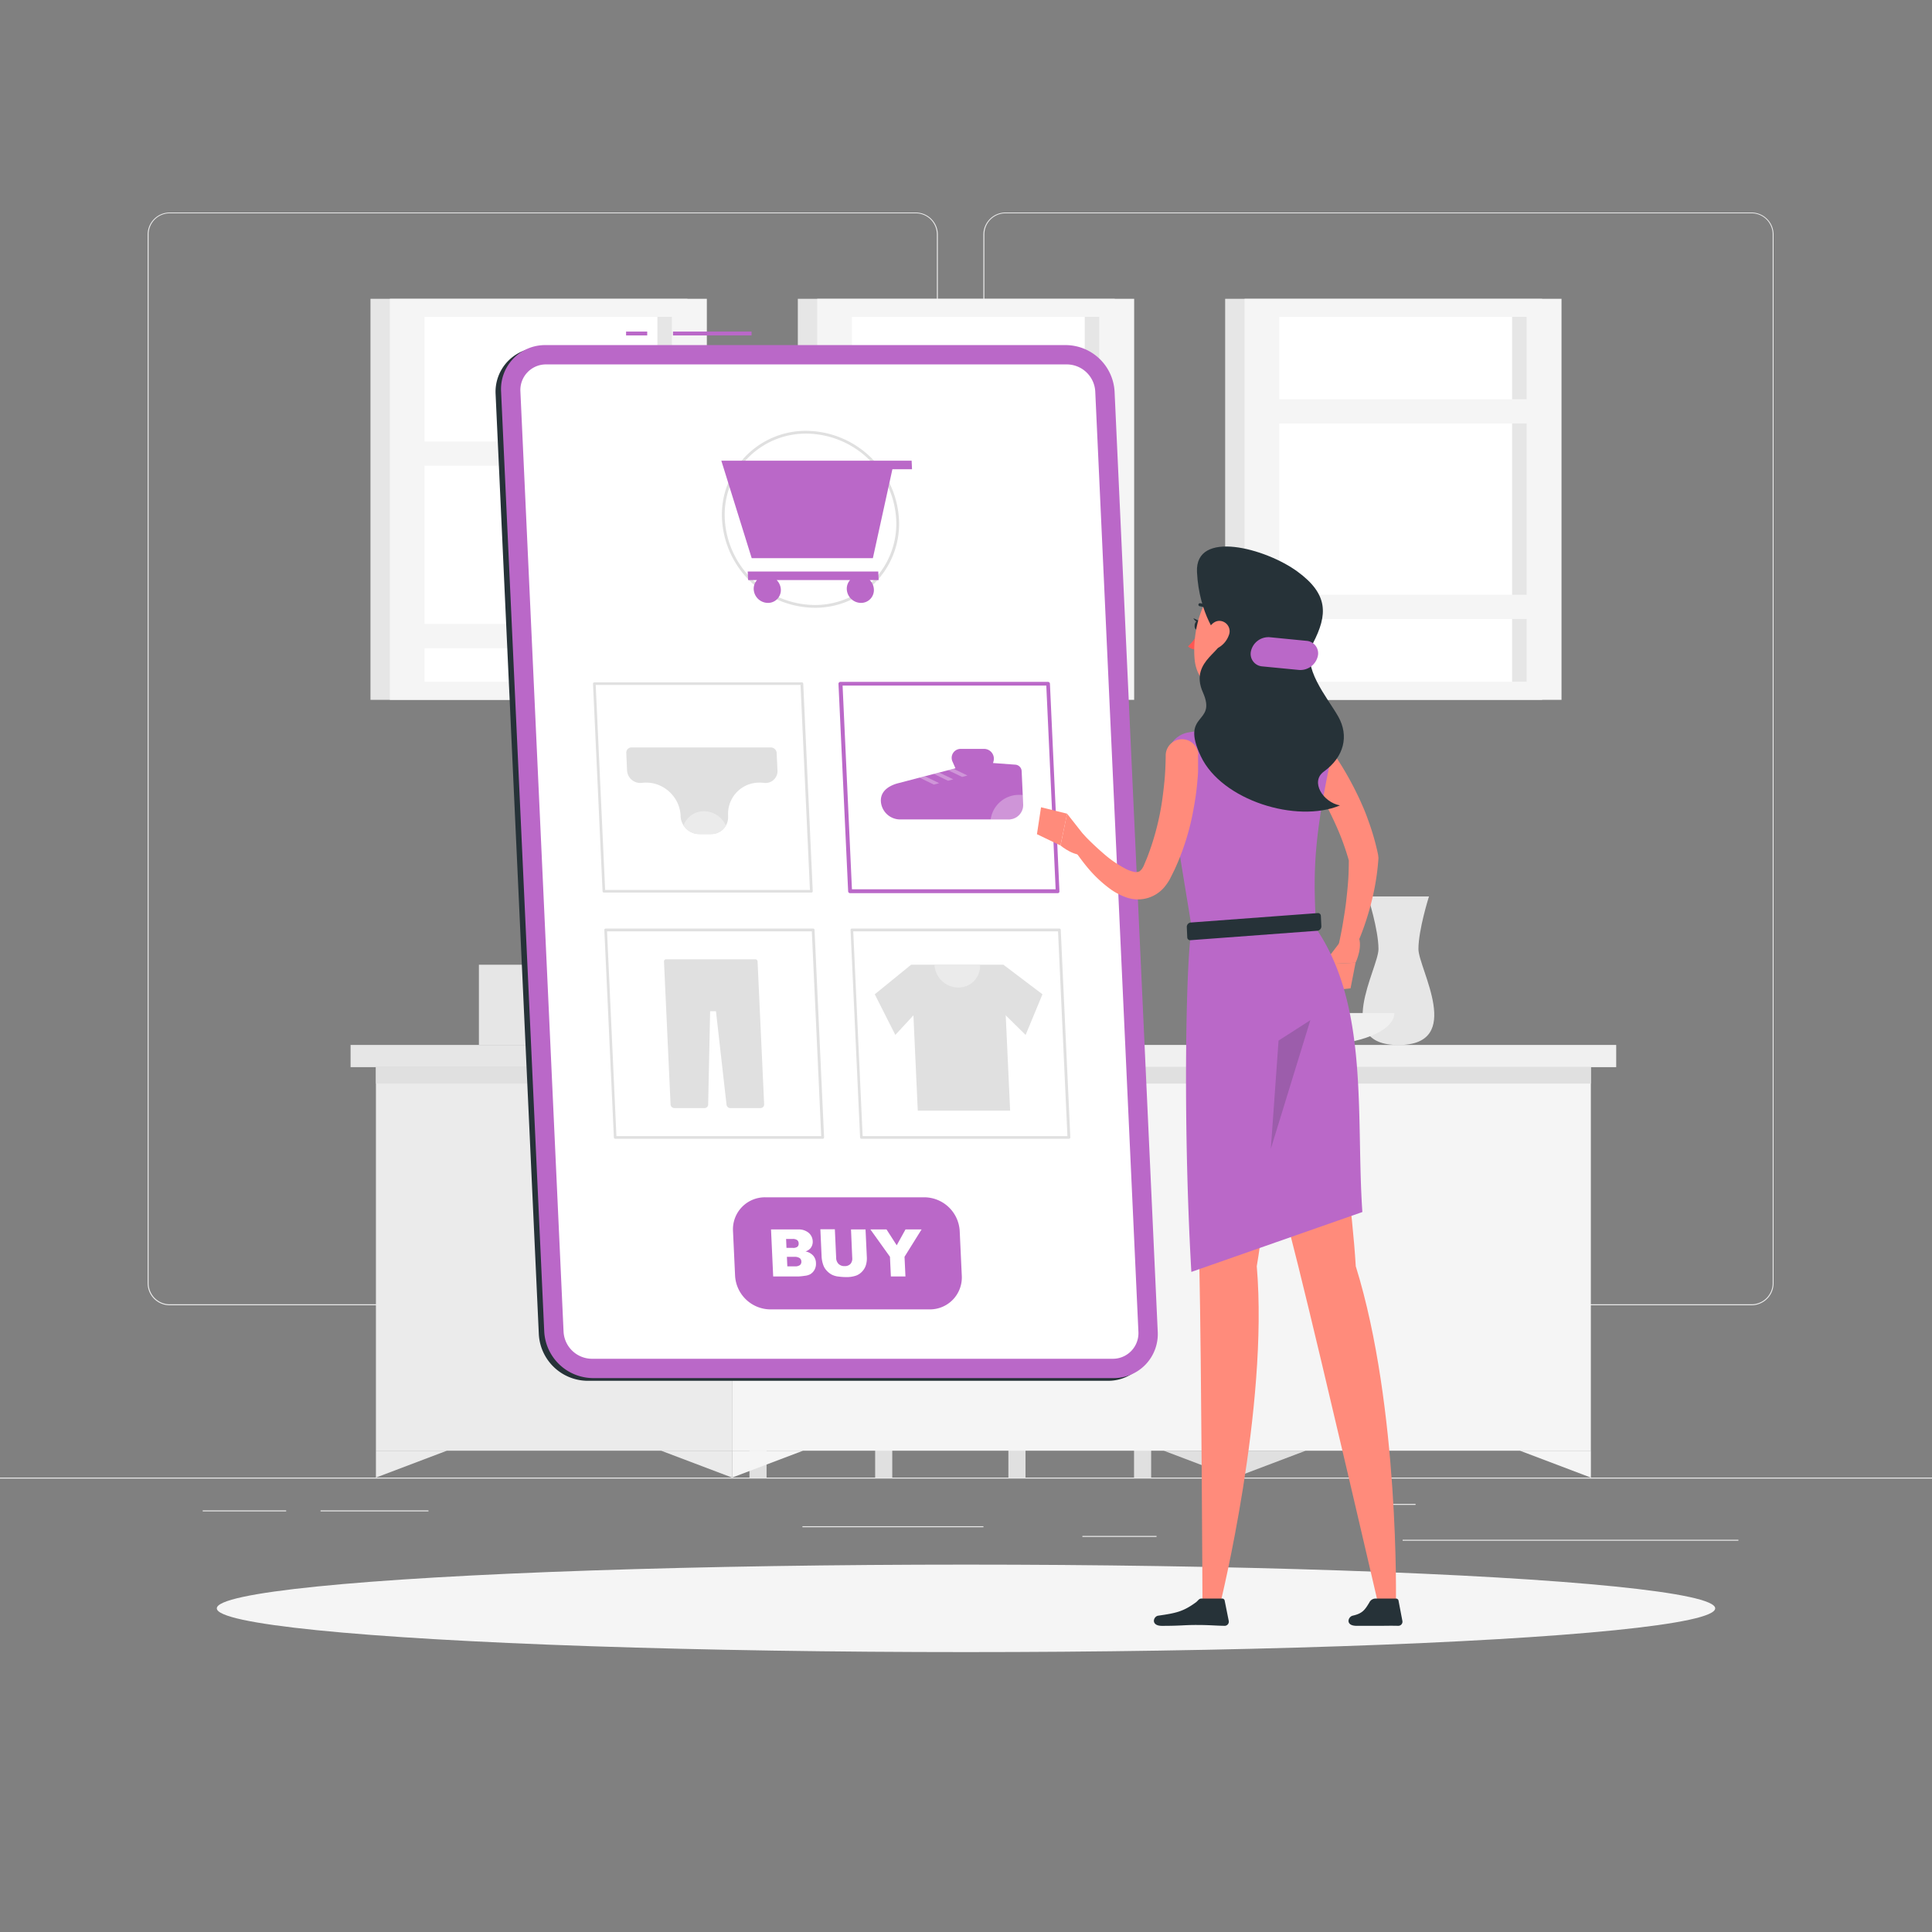 <svg xmlns="http://www.w3.org/2000/svg" viewBox="0 0 500 500"><rect x="0" y="0" width="500" height="500" fill="#808080" stroke="none"/><g id="background-complete--inject-354"><rect y="382.4" width="500" height="0.25" style="fill:#ebebeb"></rect><rect x="363" y="398.49" width="86.9" height="0.25" style="fill:#ebebeb"></rect><rect x="357.66" y="389.21" width="8.69" height="0.25" style="fill:#ebebeb"></rect><rect x="280.12" y="397.5" width="19.19" height="0.25" style="fill:#ebebeb"></rect><rect x="52.46" y="390.89" width="21.6" height="0.25" style="fill:#ebebeb"></rect><rect x="82.96" y="390.89" width="27.93" height="0.25" style="fill:#ebebeb"></rect><rect x="207.67" y="394.99" width="46.84" height="0.25" style="fill:#ebebeb"></rect><path d="M237,337.8H43.91a5.71,5.71,0,0,1-5.7-5.71V60.66A5.71,5.71,0,0,1,43.91,55H237a5.71,5.71,0,0,1,5.71,5.71V332.09A5.71,5.71,0,0,1,237,337.8ZM43.91,55.2a5.46,5.46,0,0,0-5.45,5.46V332.09a5.46,5.46,0,0,0,5.45,5.46H237a5.47,5.47,0,0,0,5.46-5.46V60.66A5.47,5.47,0,0,0,237,55.2Z" style="fill:#ebebeb"></path><path d="M453.31,337.8H260.21a5.72,5.72,0,0,1-5.71-5.71V60.66A5.72,5.72,0,0,1,260.21,55h193.1A5.71,5.71,0,0,1,459,60.66V332.09A5.71,5.71,0,0,1,453.31,337.8ZM260.21,55.2a5.47,5.47,0,0,0-5.46,5.46V332.09a5.47,5.47,0,0,0,5.46,5.46h193.1a5.47,5.47,0,0,0,5.46-5.46V60.66a5.47,5.47,0,0,0-5.46-5.46Z" style="fill:#ebebeb"></path><path d="M258.6,319.84H194l-6.16-107a4.48,4.48,0,0,1,4.52-4.8h55a5.14,5.14,0,0,1,5.07,4.8Z" style="fill:#e0e0e0"></path><path d="M265.12,319.84H200.49l-6.17-107a4.49,4.49,0,0,1,4.53-4.8h55a5.15,5.15,0,0,1,5.08,4.8Z" style="fill:#ebebeb"></path><path d="M201.78,306.49h45a0,0,0,0,1,0,0v13.35a0,0,0,0,1,0,0H197a0,0,0,0,1,0,0v-8.55A4.8,4.8,0,0,1,201.78,306.49Z" style="fill:#e0e0e0"></path><path d="M236.86,306.49h57.28a4.8,4.8,0,0,1,4.8,4.8v8.55a0,0,0,0,1,0,0H232.06a0,0,0,0,1,0,0v-8.55A4.8,4.8,0,0,1,236.86,306.49Z" style="fill:#ebebeb"></path><rect x="193.96" y="319.84" width="4.43" height="62.56" style="fill:#e0e0e0"></rect><rect x="226.49" y="319.84" width="4.43" height="62.56" style="fill:#e0e0e0"></rect><rect x="260.97" y="319.84" width="4.43" height="62.56" style="fill:#e0e0e0"></rect><rect x="293.49" y="319.84" width="4.43" height="62.56" style="fill:#e0e0e0"></rect><rect x="90.73" y="270.43" width="98.73" height="5.75" style="fill:#e6e6e6"></rect><rect x="97.29" y="276.18" width="92.18" height="99.26" style="fill:#ebebeb"></rect><rect x="189.47" y="276.18" width="222.25" height="99.26" transform="translate(601.18 651.62) rotate(180)" style="fill:#f5f5f5"></rect><rect x="97.29" y="276.18" width="314.43" height="4.26" transform="translate(509.01 556.62) rotate(180)" style="fill:#e0e0e0"></rect><rect x="189.47" y="270.43" width="228.81" height="5.75" transform="translate(607.74 546.61) rotate(180)" style="fill:#f0f0f0"></rect><polygon points="97.29 375.44 97.29 382.4 115.65 375.44 97.29 375.44" style="fill:#ebebeb"></polygon><polygon points="189.47 375.44 189.47 382.4 207.83 375.44 189.47 375.44" style="fill:#f5f5f5"></polygon><polygon points="411.72 375.44 411.72 382.4 393.36 375.44 411.72 375.44" style="fill:#f5f5f5"></polygon><polygon points="189.47 375.44 189.47 382.4 171.1 375.44 189.47 375.44" style="fill:#ebebeb"></polygon><polygon points="319.54 375.44 319.54 382.4 301.18 375.44 319.54 375.44" style="fill:#e0e0e0"></polygon><polygon points="319.54 375.44 319.54 382.4 337.91 375.44 319.54 375.44" style="fill:#e0e0e0"></polygon><rect x="206.48" y="77.33" width="82.03" height="103.79" style="fill:#e6e6e6"></rect><rect x="211.49" y="77.33" width="82.03" height="103.79" style="fill:#f5f5f5"></rect><rect x="205.28" y="97.2" width="94.44" height="64.04" transform="translate(381.73 -123.28) rotate(90)" style="fill:#fff"></rect><rect x="235.41" y="127.33" width="94.44" height="3.79" transform="translate(411.85 -153.41) rotate(90)" style="fill:#e6e6e6"></rect><rect x="215.21" y="124.18" width="74.59" height="6.27" style="fill:#f5f5f5"></rect><rect x="215.21" y="103.32" width="74.59" height="6.27" style="fill:#f5f5f5"></rect><rect x="317.07" y="77.33" width="82.03" height="103.79" style="fill:#e6e6e6"></rect><rect x="322.09" y="77.33" width="82.03" height="103.79" style="fill:#f5f5f5"></rect><rect x="315.88" y="97.2" width="94.44" height="64.04" transform="translate(492.32 -233.88) rotate(90)" style="fill:#fff"></rect><rect x="346" y="127.33" width="94.44" height="3.79" transform="translate(522.45 -264) rotate(90)" style="fill:#e6e6e6"></rect><rect x="325.81" y="153.92" width="74.59" height="6.27" style="fill:#f5f5f5"></rect><rect x="325.81" y="103.32" width="74.59" height="6.27" style="fill:#f5f5f5"></rect><rect x="95.88" y="77.33" width="82.03" height="103.79" style="fill:#e6e6e6"></rect><rect x="100.9" y="77.33" width="82.03" height="103.79" style="fill:#f5f5f5"></rect><rect x="94.69" y="97.2" width="94.44" height="64.04" transform="translate(271.13 -12.69) rotate(90)" style="fill:#fff"></rect><rect x="124.81" y="127.33" width="94.44" height="3.79" transform="translate(301.26 -42.81) rotate(90)" style="fill:#e6e6e6"></rect><rect x="104.62" y="161.48" width="74.59" height="6.27" style="fill:#f5f5f5"></rect><rect x="104.62" y="114.26" width="74.59" height="6.27" style="fill:#f5f5f5"></rect><path d="M369.82,232H354s2.75,8.58,2.75,13.62-12.05,24.83,5.17,24.83,5.17-19.78,5.17-24.83S369.82,232,369.82,232Z" style="fill:#e6e6e6"></path><path d="M311.29,262.18c0,4.54,8.93,8.25,19.86,8.25H341c10.93,0,19.86-3.71,19.86-8.25Z" style="fill:#f0f0f0"></path><rect x="123.94" y="249.67" width="17.4" height="20.76" style="fill:#e6e6e6"></rect><rect x="141.35" y="249.67" width="17.4" height="20.76" transform="translate(300.1 520.1) rotate(180)" style="fill:#f5f5f5"></rect><rect x="147.5" y="253.93" width="13.83" height="16.5" style="fill:#e6e6e6"></rect><rect x="161.33" y="253.93" width="13.83" height="16.5" transform="translate(336.5 524.36) rotate(180)" style="fill:#f5f5f5"></rect></g><g id="Shadow--inject-354"><ellipse id="path--inject-354" cx="250" cy="416.24" rx="193.89" ry="11.32" style="fill:#f5f5f5"></ellipse></g><g id="Device--inject-354"><path d="M286.76,357.35H152a12.73,12.73,0,0,1-12.55-12L128.26,102a11.39,11.39,0,0,1,11.45-12H274.49A12.73,12.73,0,0,1,287,102l11.17,243.33A11.39,11.39,0,0,1,286.76,357.35Z" style="fill:#263238"></path><rect x="174.17" y="85.81" width="20.33" height="1" style="fill:#BA68C8"></rect><rect x="162.03" y="85.81" width="5.47" height="1" style="fill:#BA68C8"></rect><path d="M288.17,356.65H153.4a12.73,12.73,0,0,1-12.55-12L129.68,101.31a11.39,11.39,0,0,1,11.45-12H275.9a12.73,12.73,0,0,1,12.55,12l11.17,243.34A11.39,11.39,0,0,1,288.17,356.65Z" style="fill:#BA68C8"></path><path d="M153.17,351.65a7.4,7.4,0,0,1-7.32-7L134.68,101.31a6.62,6.62,0,0,1,6.67-7H276.13a7.4,7.4,0,0,1,7.32,7l11.17,243.34a6.63,6.63,0,0,1-6.67,7Z" style="fill:#fff"></path><path d="M210.79,157.29a24.22,24.22,0,0,1-23.93-22.88,21.71,21.71,0,0,1,21.86-22.91,24.23,24.23,0,0,1,23.93,22.88,21.69,21.69,0,0,1-21.86,22.91Zm-2.07-45.07a21,21,0,0,0-21.14,22.16,23.49,23.49,0,0,0,23.21,22.19,21,21,0,0,0,21.14-22.16A23.49,23.49,0,0,0,208.72,112.22Z" style="fill:#e0e0e0"></path><path d="M193.61,150.12h2.31a3.33,3.33,0,0,0-.86,2.4,3.71,3.71,0,0,0,3.67,3.51,3.32,3.32,0,0,0,3.35-3.51,3.71,3.71,0,0,0-1.08-2.4H220a3.33,3.33,0,0,0-.85,2.4,3.71,3.71,0,0,0,3.67,3.51,3.32,3.32,0,0,0,3.34-3.51,3.65,3.65,0,0,0-1.07-2.4h2.3l-.1-2.21H193.51Z" style="fill:#BA68C8"></path><polygon points="235.93 119.23 231.44 119.23 228.44 119.23 186.68 119.23 194.54 144.45 225.9 144.45 230.95 121.44 236.03 121.44 235.93 119.23" style="fill:#BA68C8"></polygon><path d="M212.93,294.71H159.21a.34.34,0,0,1-.34-.33l-2.47-53.72a.38.38,0,0,1,.09-.25.35.35,0,0,1,.25-.1h53.72a.34.34,0,0,1,.34.32l2.47,53.72a.33.33,0,0,1-.1.25A.32.32,0,0,1,212.93,294.71Zm-53.4-.68h53l-2.43-53h-53Z" style="fill:#e0e0e0"></path><path d="M195.51,248.26H172.39a.54.54,0,0,0-.55.57l.07,1.52.52,11.34,1.11,24.08a1,1,0,0,0,1,1h7.79a.93.93,0,0,0,.94-.92l.51-24.15h1.51l2.73,24.15a1,1,0,0,0,1,.92h7.8a.94.94,0,0,0,.94-1l-1.11-24.08-.52-11.34-.07-1.52A.6.6,0,0,0,195.51,248.26Z" style="fill:#e0e0e0"></path><path d="M276.65,294.71H222.93a.34.34,0,0,1-.34-.33l-2.47-53.72a.38.38,0,0,1,.09-.25.35.35,0,0,1,.25-.1h53.72a.34.34,0,0,1,.34.32L277,294.35a.33.33,0,0,1-.1.25A.32.32,0,0,1,276.65,294.71Zm-53.4-.68h53l-2.43-53h-53Z" style="fill:#e0e0e0"></path><polygon points="261.42 287.44 237.52 287.44 235.79 249.67 259.68 249.67 261.42 287.44" style="fill:#e0e0e0"></polygon><polygon points="231.71 267.84 226.39 257.32 235.79 249.67 241 257.79 231.71 267.84" style="fill:#e0e0e0"></polygon><polygon points="265.43 267.84 269.79 257.32 259.68 249.67 255.22 257.79 265.43 267.84" style="fill:#e0e0e0"></polygon><path d="M241.84,249.67a6.24,6.24,0,0,0,6.17,5.9,5.58,5.58,0,0,0,5.63-5.9Z" style="fill:#ebebeb"></path><path d="M273.72,231.15H220a.5.5,0,0,1-.5-.48L217,177a.5.5,0,0,1,.13-.37.52.52,0,0,1,.37-.16h53.72a.5.5,0,0,1,.5.48l2.46,53.72a.5.5,0,0,1-.13.37A.52.52,0,0,1,273.72,231.15Zm-53.24-1H273.2l-2.42-52.73H218.06Z" style="fill:#BA68C8"></path><path d="M262.82,197.9l-5.83-.43.13-.44a2.54,2.54,0,0,0-2.44-3.22h-6.06a2.32,2.32,0,0,0-2.1,3.32l.75,1.7-.5.13-1.39.37-2.32.6-1.39.36-2.31.6-1.39.36-5.74,1.5h0c-2.38.68-4.38,2.11-4.26,4.62a5,5,0,0,0,4.9,4.7v0H261a3.75,3.75,0,0,0,3.79-4l-.39-8.54A1.76,1.76,0,0,0,262.82,197.9Z" style="fill:#BA68C8"></path><polygon points="250.37 200.7 249 201.07 245.38 199.33 246.78 198.96 250.37 200.7" style="fill:#fff;opacity:0.3"></polygon><polygon points="246.71 201.69 245.34 202.06 241.67 200.29 243.06 199.93 246.71 201.69" style="fill:#fff;opacity:0.3"></polygon><polygon points="243.05 202.68 241.68 203.05 237.97 201.25 239.36 200.89 243.05 202.68" style="fill:#fff;opacity:0.3"></polygon><path d="M264.73,205.75l.1,2.35a3.75,3.75,0,0,1-3.79,4h-4.66a7.37,7.37,0,0,1,7.38-6.39A7.77,7.77,0,0,1,264.73,205.75Z" style="fill:#fff;opacity:0.3"></path><path d="M210,231H156.28a.35.35,0,0,1-.34-.33l-2.47-53.72a.35.35,0,0,1,.1-.25.32.32,0,0,1,.24-.11h53.73a.35.35,0,0,1,.34.33l2.46,53.72a.34.34,0,0,1-.09.25A.36.36,0,0,1,210,231Zm-53.39-.68h53l-2.44-53.05h-53Z" style="fill:#e0e0e0"></path><path d="M201,194.88l.21,4.46a3.09,3.09,0,0,1-3.48,3.27,9.18,9.18,0,0,0-1.17-.07,8.28,8.28,0,0,0-3.61.81,8.12,8.12,0,0,0-4.52,7.71v.21a4.46,4.46,0,0,1-.55,2.38,4.35,4.35,0,0,1-3.82,2.21h-3.14a4.81,4.81,0,0,1-4-2.21,4.74,4.74,0,0,1-.78-2.38v-.21a8.79,8.79,0,0,0-1.7-4.79,9.22,9.22,0,0,0-3.54-2.92,8.72,8.72,0,0,0-3.67-.81,9,9,0,0,0-1.17.07,3.43,3.43,0,0,1-3.78-3.27l-.2-4.46a1.35,1.35,0,0,1,1.37-1.44h36.06A1.52,1.52,0,0,1,201,194.88Z" style="fill:#e0e0e0"></path><path d="M187.85,213.65a4.35,4.35,0,0,1-3.82,2.21h-3.14a4.81,4.81,0,0,1-4-2.21,5.58,5.58,0,0,1,5.31-3.7A6.27,6.27,0,0,1,187.85,213.65Z" style="fill:#ebebeb"></path><path d="M240.6,338.87H199.34a9.22,9.22,0,0,1-9.1-8.7l-.54-11.6a8.27,8.27,0,0,1,8.31-8.71h41.26a9.23,9.23,0,0,1,9.1,8.71l.54,11.6A8.26,8.26,0,0,1,240.6,338.87Z" style="fill:#BA68C8"></path><path d="M199.54,318.18h7a4,4,0,0,1,2.74.87,3,3,0,0,1,1.05,2.16,2.64,2.64,0,0,1-.59,1.85,2.89,2.89,0,0,1-1.28.81,3.58,3.58,0,0,1,2,1.09,3,3,0,0,1,.71,1.93,3.2,3.2,0,0,1-.36,1.7,3.08,3.08,0,0,1-1.15,1.2,3.88,3.88,0,0,1-1.41.39,14.13,14.13,0,0,1-1.68.17H200.1Zm4,4.77h1.64a1.82,1.82,0,0,0,1.21-.3,1.06,1.06,0,0,0,.3-.88,1.07,1.07,0,0,0-.38-.83,1.9,1.9,0,0,0-1.21-.3h-1.66Zm.22,4.78h1.92a2.06,2.06,0,0,0,1.36-.34,1.12,1.12,0,0,0,.35-.93,1.1,1.1,0,0,0-.43-.86,2.28,2.28,0,0,0-1.4-.33h-1.91Z" style="fill:#fff"></path><path d="M220.24,318.18H224l.34,7.25a6,6,0,0,1-.25,2,4.13,4.13,0,0,1-1,1.67,4,4,0,0,1-1.46,1,7.47,7.47,0,0,1-2.62.41,15.27,15.27,0,0,1-1.94-.13,5.07,5.07,0,0,1-1.78-.49,4.85,4.85,0,0,1-1.34-1.05,4.16,4.16,0,0,1-.87-1.4,7.88,7.88,0,0,1-.44-2.06l-.33-7.25h3.75l.34,7.42a2.21,2.21,0,0,0,.63,1.56,2.13,2.13,0,0,0,1.55.56,2,2,0,0,0,1.5-.55,2.05,2.05,0,0,0,.48-1.57Z" style="fill:#fff"></path><path d="M225.26,318.18h4.17l2.64,4.1,2.27-4.1h4.16l-4.41,7.07.24,5.1h-3.77l-.24-5.1Z" style="fill:#fff"></path></g><g id="Character--inject-354"><path d="M342.41,191.28c1,1.21,1.75,2.28,2.55,3.44s1.53,2.31,2.26,3.48a82.84,82.84,0,0,1,4,7.3c.61,1.24,1.17,2.51,1.72,3.79s1,2.58,1.48,3.91a63.39,63.39,0,0,1,2.25,8.1l0,.19a2.6,2.6,0,0,1,.06.78,61.34,61.34,0,0,1-.76,6.27c-.35,2.06-.81,4.09-1.35,6.09s-1.17,4-1.86,5.89a58.85,58.85,0,0,1-2.43,5.73,2.1,2.1,0,0,1-3.94-1.38l0-.09c.4-1.83.81-3.77,1.12-5.67s.64-3.82.86-5.73.42-3.8.55-5.69.15-3.77.16-5.63l.1,1a66.59,66.59,0,0,0-2.37-7c-.94-2.3-2-4.57-3.12-6.79s-2.4-4.41-3.73-6.54c-.67-1.06-1.34-2.12-2.05-3.15s-1.45-2.09-2.1-3l-.09-.11a4.22,4.22,0,0,1,6.67-5.18Z" style="fill:#ff8b7b"></path><path d="M347.49,242.92l-5.06,6.63,8.39-.4s2.33-4.77.32-7.56Z" style="fill:#ff8b7b"></path><polygon points="342.51 256.5 349.52 255.78 350.82 249.15 342.43 249.55 342.51 256.5" style="fill:#ff8b7b"></polygon><path d="M328.51,171.55c-.8,4.94-1.45,13.95,2.09,17.1A24.92,24.92,0,0,1,319.13,199c-6.7-3.88-3.76-9.86-3.76-9.86,5.42-1.49,5.14-5.54,4.06-9.32Z" style="fill:#ff8b7b"></path><path d="M310.79,161.93c-.09.66-.52,1.14-1,1.08s-.7-.64-.61-1.3.52-1.15.95-1.09S310.89,161.27,310.79,161.93Z" style="fill:#263238"></path><path d="M310.37,160.69l-1.52-.69S309.48,161.36,310.37,160.69Z" style="fill:#263238"></path><path d="M310.42,163.42a17.59,17.59,0,0,1-2.95,3.87,2.87,2.87,0,0,0,2.29.78Z" style="fill:#ff5652"></path><path d="M313.13,158.65a.42.42,0,0,0,.29,0,.39.39,0,0,0,.14-.54,3.9,3.9,0,0,0-3-2,.4.4,0,0,0-.41.37.41.41,0,0,0,.37.42,3.1,3.1,0,0,1,2.34,1.59A.38.38,0,0,0,313.13,158.65Z" style="fill:#263238"></path><path d="M333.37,162.38c-1.65,8-2.18,11.48-6.86,15.05-7.05,5.39-16.56,1.6-17.34-6.76-.71-7.53,2.11-19.41,10.5-21.51A11.19,11.19,0,0,1,333.37,162.38Z" style="fill:#ff8b7b"></path><path d="M311.9,240.26s-2,62.24-1.51,87.44c.56,26.21.81,87.43.81,87.43h4.58s12.59-50.88,9.47-87.43c4.72-28.07,7.92-87.44,7.92-87.44Z" style="fill:#ff8b7b"></path><path d="M313.27,240.26S329.72,302.5,336,327.7c6.52,26.21,20.68,87.43,20.68,87.43h4.58s1-50.88-10.39-87.43c-1.65-28.07-11.94-87.44-11.94-87.44Z" style="fill:#ff8b7b"></path><path d="M302.09,195.91a6.59,6.59,0,0,1,5.48-6.36c2.67-.45,6.18-1,9.46-1.28a104.69,104.69,0,0,1,15.24,0c2,.12,3.85.26,5.57.46a7.34,7.34,0,0,1,6.35,8.82c-4.72,22.18-4.12,30.36-3.61,42.71,13.82,20.22,10.3,48.91,12,73.41l-44.26,15.5c-2.32-40.39-1.31-82.73.12-88.91C304.23,214.37,302,201.91,302.09,195.91Z" style="fill:#BA68C8"></path><polygon points="328.89 297.3 330.89 269.3 339.12 264.02 328.89 297.3" style="fill:#263238;opacity:0.2"></polygon><path d="M340.89,240.88l-32.78,2.44a.75.75,0,0,1-.85-.72l-.12-2.73a1.14,1.14,0,0,1,1-1.12L341,236.31a.75.75,0,0,1,.84.72l.13,2.73A1.15,1.15,0,0,1,340.89,240.88Z" style="fill:#263238"></path><polygon points="319.89 187.72 327.67 189.58 329.28 187.86 326.72 187.25 319.89 187.72" style="fill:#ff8b7b"></polygon><path d="M310.06,195.27c0,1.45,0,2.65,0,3.95s-.15,2.54-.26,3.8c-.23,2.53-.65,5-1.13,7.52a64,64,0,0,1-4.72,14.58l-.89,1.79c-.17.32-.26.55-.49.93a12.08,12.08,0,0,1-.75,1.12,8.95,8.95,0,0,1-10.35,3.28,16.12,16.12,0,0,1-4-2.07,32.66,32.66,0,0,1-5.8-5.39c-.85-1-1.61-2-2.35-3s-1.44-2-2.12-3.15a2.1,2.1,0,0,1,3.31-2.55l.05.05c1.56,1.63,3.29,3.27,5,4.74a28.82,28.82,0,0,0,5.32,3.74,9,9,0,0,0,2.49,1,2.21,2.21,0,0,0,1.47-.08,2.83,2.83,0,0,0,.88-.95l.22-.4c.07-.14.2-.47.29-.69l.63-1.49a68.09,68.09,0,0,0,3.61-13c.39-2.24.65-4.51.88-6.77.11-1.13.19-2.27.24-3.39s.09-2.31.09-3.27v-.16a4.23,4.23,0,0,1,8.45-.13Z" style="fill:#ff8b7b"></path><path d="M281.32,217.14l-5.16-6.56-1.7,8.23s4,3.45,7.23,2.2Z" style="fill:#ff8b7b"></path><polygon points="269.42 208.92 268.36 215.89 274.45 218.81 276.17 210.58 269.42 208.92" style="fill:#ff8b7b"></polygon><path d="M315.54,165.21c2.41,3-8,5.48-4.24,13.95s-6,5-.52,16.58c5.4,11.41,24.82,17.39,36,12.7-4.33-.79-7.8-6.14-4.15-8.77,5.23-3.79,6.53-9.23,3.71-14.22s-9.74-12.84-6.56-18.95c3.89-7.47,4-12.73-4-18.58-8.18-6-26.55-11-26,.13S315.54,165.21,315.54,165.21Z" style="fill:#263238"></path><path d="M336.23,173.39l-9.56-.93a3.24,3.24,0,0,1-2.87-4.15h0a4.64,4.64,0,0,1,4.78-3.4l9.55.94A3.24,3.24,0,0,1,341,170h0A4.65,4.65,0,0,1,336.23,173.39Z" style="fill:#BA68C8"></path><path d="M318,164.45a6,6,0,0,1-3.09,3.38c-1.91.87-3.2-.76-2.94-2.73.23-1.78,1.51-4.38,3.56-4.42A2.69,2.69,0,0,1,318,164.45Z" style="fill:#ff8b7b"></path><path d="M310.89,413.71h5.43a.63.63,0,0,1,.62.5l1.05,5.24a1.07,1.07,0,0,1-1.06,1.31c-2.89-.05-3.77-.22-7.4-.22-3.12,0-3.81.23-8.8.23-3,0-2.26-2.44-1-2.63,4.5-.66,6.39-1,9.69-3.4C310,414.36,310.25,413.71,310.89,413.71Z" style="fill:#263238"></path><path d="M355.87,413.71h5.43a.65.65,0,0,1,.63.5l1,5.24a1.07,1.07,0,0,1-1.05,1.31c-2.9-.05-2,0-5.6,0h-5.19c-3,0-2.25-2.35-1-2.63,2.49-.56,3.12-1.45,4.29-3.4A1.78,1.78,0,0,1,355.87,413.71Z" style="fill:#263238"></path></g></svg>
